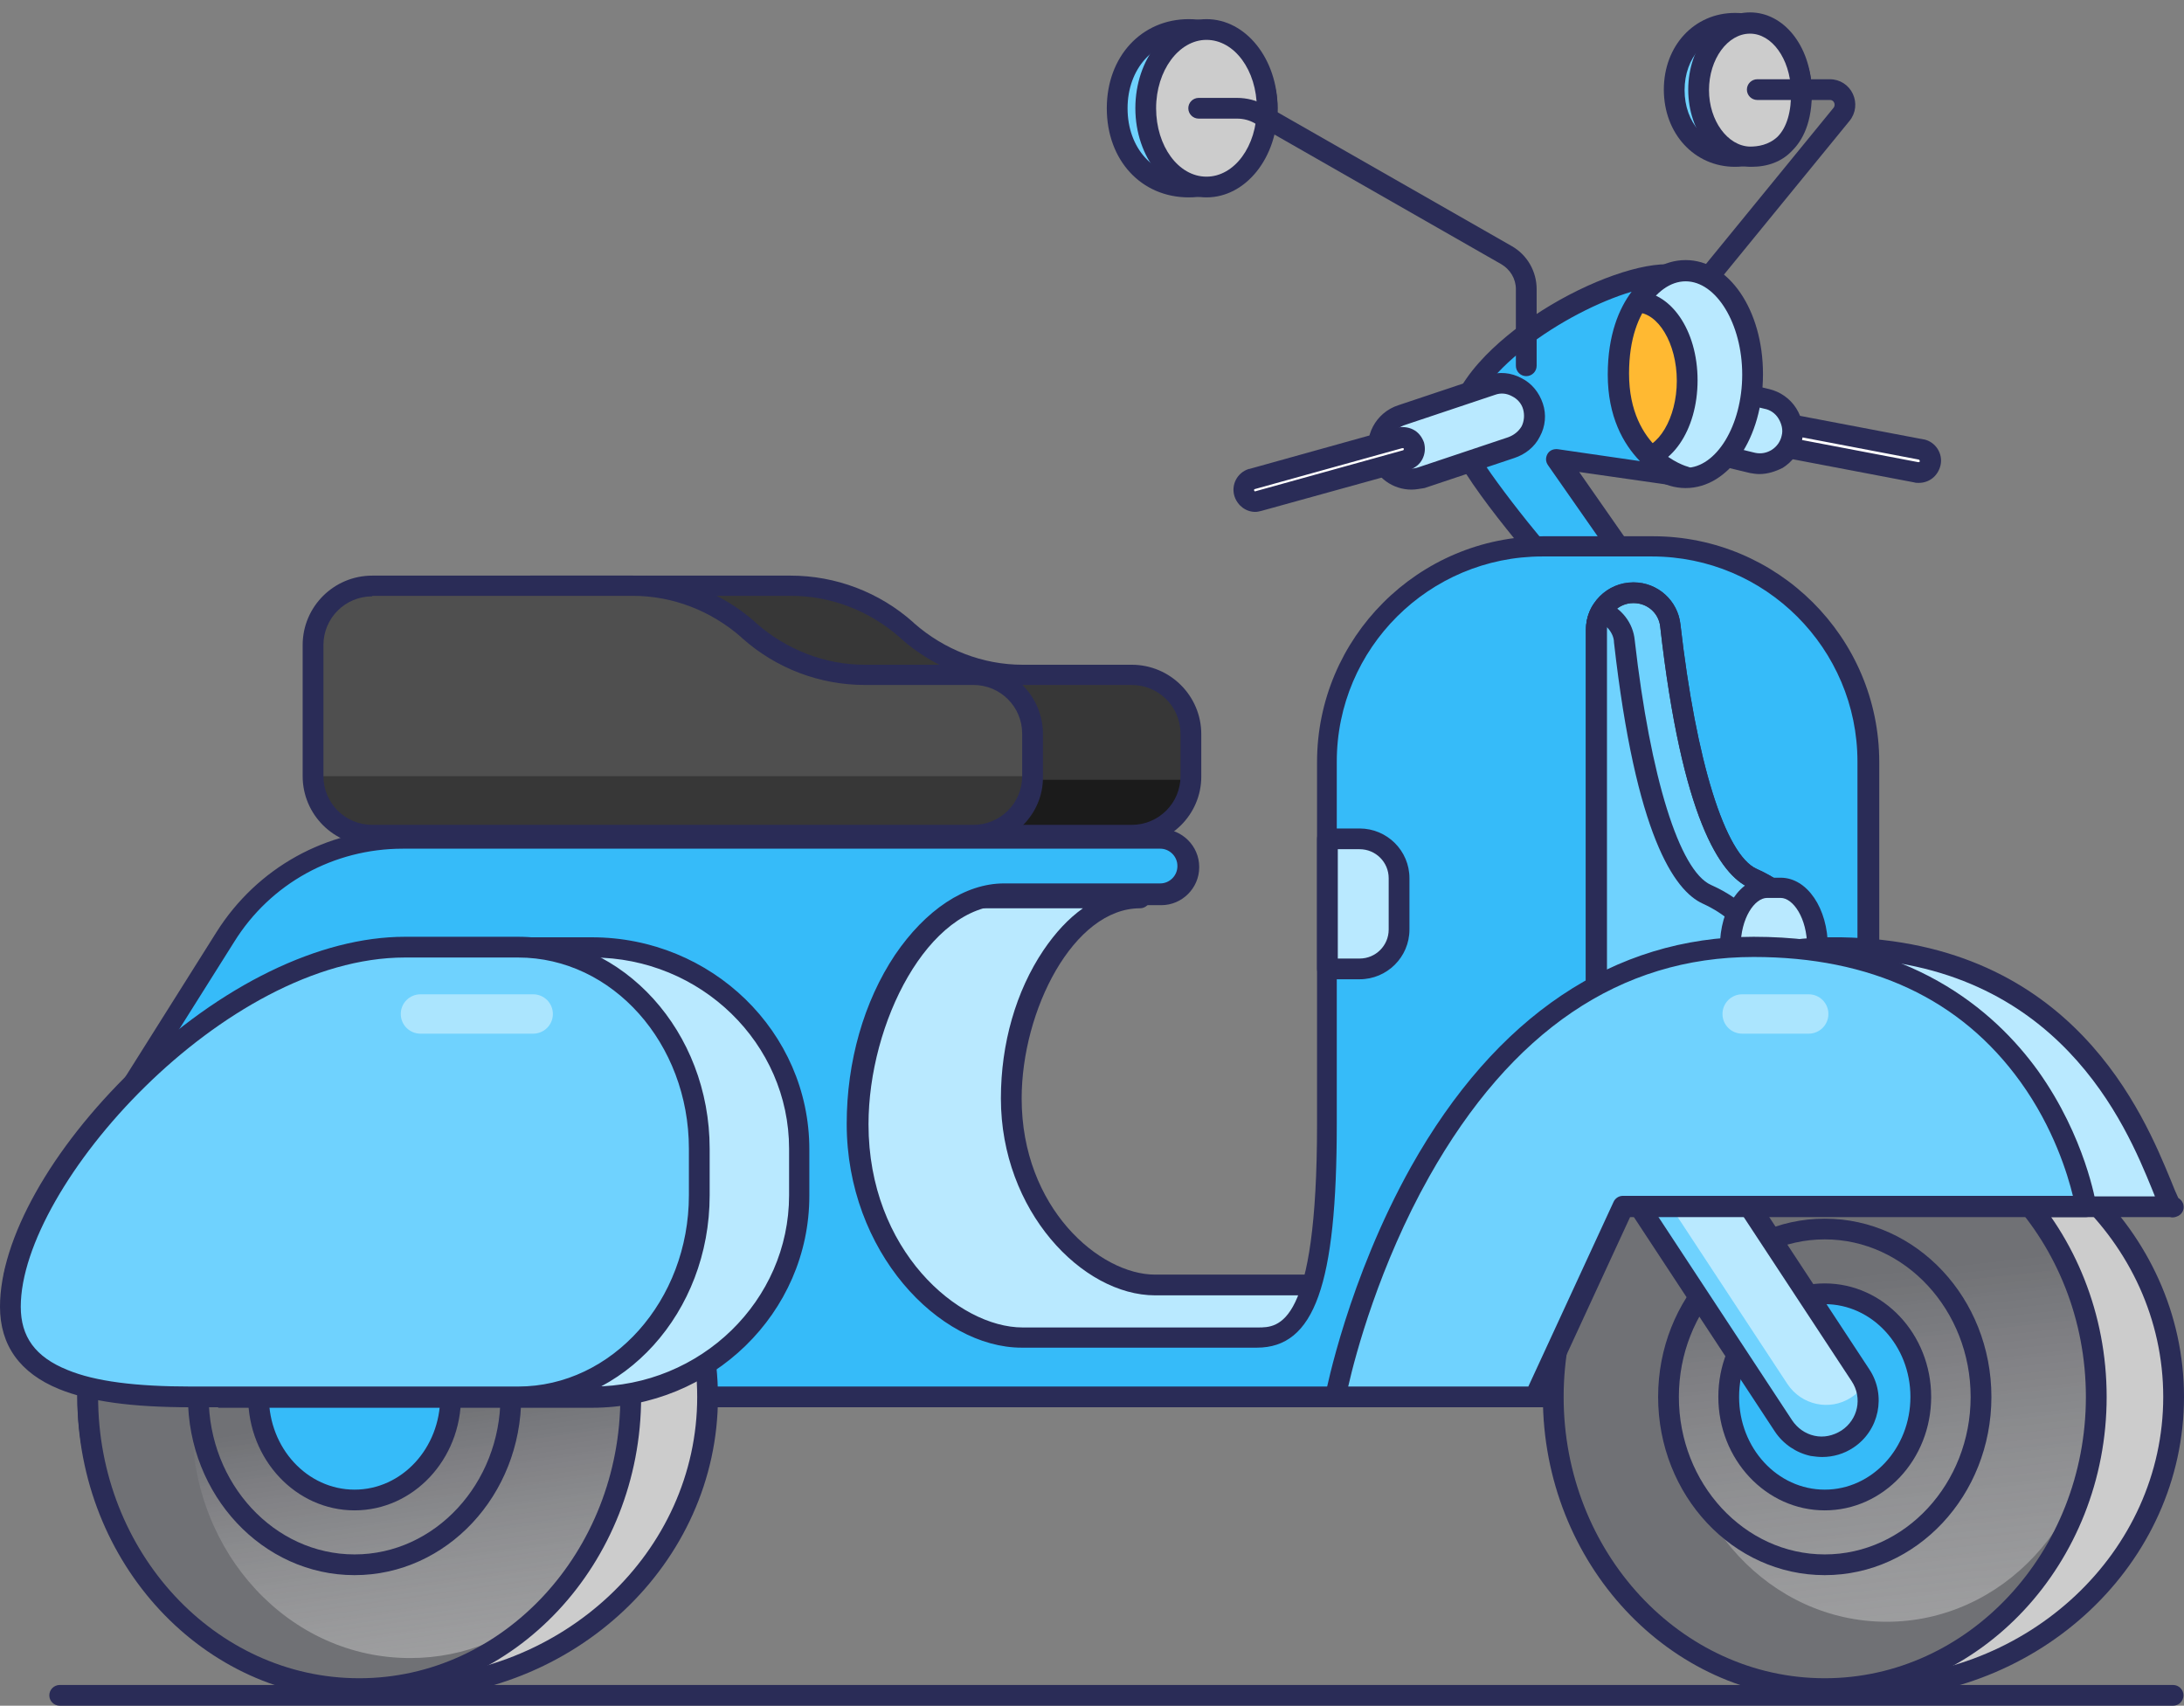 <svg width="169" height="132" viewBox="0 0 169 132" fill="none" xmlns="http://www.w3.org/2000/svg">
<rect x="0" y="0" width="169" height="132" fill="#808080" stroke="none"/>
<path d="M139.394 6.974C139.394 9.821 137.104 12.147 134.252 12.147C131.4 12.147 129.552 9.821 129.552 6.974C129.552 4.127 131.44 1.802 134.252 1.802C137.064 1.802 139.394 4.127 139.394 6.974Z" fill="#6FD2FE"/>
<path d="M134.252 12.909C131.119 12.909 128.749 10.343 128.749 6.934C128.749 3.526 131.119 1 134.252 1C137.506 1 140.197 3.687 140.197 6.975C140.197 10.263 137.546 12.909 134.252 12.909ZM134.252 2.604C132.002 2.604 130.355 4.448 130.355 6.975C130.355 9.501 132.002 11.345 134.252 11.345C136.622 11.345 138.59 9.38 138.59 6.975C138.59 4.569 136.662 2.604 134.252 2.604Z" fill="#2A2C57"/>
<path d="M139.394 6.975C139.514 10.704 137.626 12.188 135.417 12.148C133.248 12.107 131.44 9.822 131.44 6.975C131.44 4.128 133.248 1.802 135.417 1.802C137.626 1.802 139.313 4.128 139.394 6.975Z" fill="#CCCCCC"/>
<path d="M135.538 12.909C135.497 12.909 135.457 12.909 135.377 12.909C132.726 12.829 130.637 10.223 130.637 6.935C130.637 3.647 132.766 0.96 135.417 0.96C138.028 0.96 140.077 3.526 140.197 6.894C140.278 9.501 139.434 10.904 138.711 11.626C137.908 12.508 136.783 12.909 135.538 12.909ZM135.417 2.604C133.69 2.604 132.244 4.569 132.244 6.975C132.244 9.34 133.69 11.305 135.417 11.345C136.02 11.345 136.863 11.225 137.546 10.584C138.269 9.862 138.631 8.619 138.591 7.015C138.51 4.529 137.104 2.604 135.417 2.604Z" fill="#2A2C57"/>
<path d="M129.231 25.941C129.07 25.941 128.869 25.901 128.708 25.741C128.347 25.46 128.307 24.939 128.588 24.618L141.885 8.338C142.005 8.178 141.965 8.017 141.925 7.937C141.884 7.857 141.804 7.737 141.603 7.737H135.979C135.537 7.737 135.176 7.376 135.176 6.935C135.176 6.494 135.537 6.133 135.979 6.133H141.603C142.367 6.133 143.049 6.574 143.371 7.256C143.692 7.937 143.612 8.739 143.13 9.341L129.833 25.62C129.672 25.821 129.431 25.941 129.231 25.941Z" fill="#2A2C57"/>
<path d="M148.673 34.843C149.155 34.963 149.437 35.444 149.356 35.886C149.236 36.367 148.754 36.647 148.312 36.567L136.702 34.362C136.22 34.242 135.939 33.76 136.019 33.319C136.14 32.838 136.622 32.557 137.064 32.638L148.673 34.843Z" fill="white"/>
<path d="M148.473 37.369C148.352 37.369 148.232 37.369 148.111 37.329L136.542 35.124C136.06 35.004 135.698 34.763 135.457 34.362C135.216 33.961 135.136 33.52 135.216 33.079C135.297 32.638 135.578 32.277 135.979 32.036C136.381 31.796 136.823 31.715 137.265 31.796L148.834 34.001C148.834 34.001 148.834 34.001 148.874 34.001C149.798 34.202 150.361 35.124 150.16 36.006C149.959 36.848 149.276 37.369 148.473 37.369ZM136.903 33.4H136.863C136.823 33.4 136.823 33.44 136.823 33.44C136.823 33.48 136.823 33.48 136.823 33.52C136.823 33.56 136.863 33.56 136.863 33.56L148.432 35.765C148.513 35.765 148.553 35.765 148.553 35.685C148.553 35.645 148.553 35.605 148.473 35.565L136.903 33.359C136.903 33.4 136.903 33.4 136.903 33.4Z" fill="#2A2C57"/>
<path d="M129.592 29.109C128.226 28.788 126.861 29.67 126.539 31.034C126.218 32.397 127.102 33.76 128.467 34.081L135.618 35.805C136.984 36.126 138.35 35.244 138.671 33.881C138.992 32.517 138.109 31.154 136.743 30.833L129.592 29.109Z" fill="#B9E9FF"/>
<path d="M136.14 36.687C135.899 36.687 135.658 36.647 135.417 36.607L128.266 34.883C126.499 34.482 125.334 32.678 125.736 30.913C125.937 30.031 126.459 29.309 127.222 28.828C127.985 28.347 128.869 28.187 129.753 28.387L136.903 30.111C137.747 30.312 138.51 30.833 138.992 31.595C139.474 32.357 139.635 33.239 139.434 34.121C139.233 35.003 138.711 35.725 137.948 36.206C137.385 36.487 136.783 36.687 136.14 36.687ZM129.03 29.871C128.226 29.871 127.503 30.432 127.343 31.234C127.142 32.156 127.744 33.119 128.668 33.319L135.819 35.043C136.743 35.244 137.667 34.642 137.867 33.72C137.988 33.279 137.867 32.798 137.626 32.397C137.385 31.996 136.984 31.715 136.542 31.635L129.391 29.911C129.271 29.871 129.15 29.871 129.03 29.871Z" fill="#2A2C57"/>
<path d="M130.436 36.968C133.297 36.968 135.618 33.377 135.618 28.948C135.618 24.519 133.297 20.929 130.436 20.929C127.574 20.929 125.253 24.519 125.253 28.948C125.253 33.377 127.574 36.968 130.436 36.968Z" fill="#B9E9FF"/>
<path d="M130.436 37.77C127.101 37.77 124.45 33.921 124.45 28.948C124.45 23.976 127.061 20.127 130.436 20.127C133.77 20.127 136.421 23.976 136.421 28.948C136.421 33.921 133.77 37.77 130.436 37.77ZM130.436 21.771C128.066 21.771 126.057 25.059 126.057 28.989C126.057 32.918 128.066 36.206 130.436 36.206C132.806 36.206 134.814 32.918 134.814 28.989C134.814 25.059 132.806 21.771 130.436 21.771Z" fill="#2A2C57"/>
<path d="M126.619 35.565C128.794 35.565 130.556 32.836 130.556 29.47C130.556 26.104 128.794 23.375 126.619 23.375C124.445 23.375 122.683 26.104 122.683 29.47C122.683 32.836 124.445 35.565 126.619 35.565Z" fill="#FFB932"/>
<path d="M126.62 36.326C123.968 36.326 121.879 33.319 121.879 29.43C121.879 25.54 123.968 22.533 126.62 22.533C129.271 22.533 131.36 25.54 131.36 29.43C131.36 33.319 129.271 36.326 126.62 36.326ZM126.62 24.177C124.932 24.177 123.486 26.583 123.486 29.47C123.486 32.357 124.932 34.763 126.62 34.763C128.307 34.763 129.753 32.357 129.753 29.47C129.753 26.583 128.307 24.177 126.62 24.177Z" fill="#2A2C57"/>
<path d="M128.99 21.25C124.169 21.25 112.841 27.505 112.76 33.399C112.72 35.524 120.433 44.306 120.433 44.306H126.579L120.433 35.524L130.355 36.928C130.355 36.928 125.173 35.524 125.173 28.908C125.254 22.733 128.99 21.25 128.99 21.25Z" fill="#36BBF9"/>
<path d="M126.62 45.148H120.473C120.232 45.148 120.032 45.068 119.871 44.867C118.023 42.742 111.957 35.685 111.997 33.399C112.037 29.47 116.215 26.142 118.666 24.457C122.241 22.052 126.419 20.448 128.99 20.448C129.391 20.448 129.713 20.728 129.793 21.089C129.873 21.45 129.673 21.851 129.311 21.971C129.15 22.052 126.057 23.375 126.057 28.908C126.057 34.763 130.436 36.086 130.637 36.126C131.038 36.246 131.279 36.647 131.199 37.048C131.119 37.449 130.717 37.73 130.315 37.69L122.201 36.527L127.262 43.785C127.423 44.025 127.463 44.346 127.302 44.627C127.182 44.948 126.901 45.148 126.62 45.148ZM120.835 43.544H125.053L119.79 36.006C119.59 35.725 119.59 35.404 119.75 35.124C119.911 34.843 120.232 34.723 120.554 34.763L126.901 35.685C125.615 34.362 124.41 32.237 124.41 28.989C124.41 25.901 125.294 23.856 126.258 22.573C121.156 24.097 113.644 29.029 113.564 33.44C113.604 34.522 117.3 39.454 120.835 43.544Z" fill="#2A2C57"/>
<path d="M88.216 69.487C83.395 69.487 78.253 76.344 78.253 85.005C78.253 93.666 84.48 99.441 89.381 99.441C94.282 99.441 100.147 99.441 102.718 99.441V105.535H63.551V69.487H88.216Z" fill="#B9E9FF"/>
<path d="M102.718 106.338H63.551C63.109 106.338 62.748 105.977 62.748 105.536V69.487C62.748 69.046 63.109 68.686 63.551 68.686H88.216C88.658 68.686 89.019 69.046 89.019 69.487C89.019 69.929 88.658 70.29 88.216 70.29C83.074 70.29 79.057 78.189 79.057 85.005C79.057 93.466 85.083 98.639 89.381 98.639H102.718C103.16 98.639 103.521 99 103.521 99.441V105.536C103.521 106.017 103.16 106.338 102.718 106.338ZM64.354 104.734H101.914V100.243H89.381C83.757 100.243 77.45 93.707 77.45 85.005C77.45 80.755 78.615 76.705 80.744 73.537C81.668 72.174 82.672 71.091 83.797 70.29H64.354V104.734Z" fill="#2A2C57"/>
<path d="M1.165 98.278L17.394 72.495C20.367 67.763 25.549 64.916 31.133 64.916H89.823C90.988 64.916 91.952 65.878 91.952 67.041V67.081C91.952 68.244 90.988 69.207 89.823 69.207H77.731C72.188 69.207 66.363 77.066 66.363 86.97C66.363 96.874 73.473 103.49 79.097 103.49C84.721 103.49 94.362 103.49 97.294 103.49C100.227 103.49 102.677 101.445 102.677 86.97V58.941C102.677 49.759 110.149 42.261 119.389 42.261H127.865C137.064 42.261 144.576 49.719 144.576 58.941V73.256C144.576 78.068 144.576 108.061 144.576 108.061H9.48C9.48 108.102 -0.683 106.538 1.165 98.278Z" fill="#36BBF9"/>
<path d="M144.576 108.904H9.48C9.44 108.904 9.4 108.904 9.36 108.904C9.119 108.864 3.897 108.022 1.406 104.413C0.201 102.648 -0.161 100.523 0.402 98.157C0.402 98.077 0.442 97.997 0.522 97.917L16.751 72.134C19.885 67.162 25.268 64.154 31.173 64.154H89.863C91.47 64.154 92.795 65.478 92.795 67.082V67.122C92.795 68.725 91.47 70.049 89.863 70.049H77.771C71.826 70.049 67.206 79.151 67.206 87.01C67.206 96.754 74.156 102.729 79.137 102.729H97.335C98.942 102.729 101.914 102.729 101.914 87.01V58.982C101.914 49.358 109.747 41.499 119.429 41.499H127.905C137.546 41.499 145.419 49.318 145.419 58.982V108.102C145.379 108.543 145.018 108.904 144.576 108.904ZM9.52 107.3H143.732V58.942C143.732 50.2 136.622 43.063 127.825 43.063H119.348C110.591 43.063 103.441 50.16 103.441 58.942V86.97C103.441 99.441 101.713 104.292 97.254 104.292H79.057C72.669 104.292 65.519 96.874 65.519 86.97C65.519 82.158 66.845 77.507 69.255 73.898C71.625 70.41 74.678 68.365 77.691 68.365H89.782C90.505 68.365 91.108 67.763 91.108 67.041V67.001C91.108 66.28 90.505 65.678 89.782 65.678H31.173C25.83 65.678 20.929 68.365 18.117 72.896L1.968 98.558C1.567 100.443 1.848 102.087 2.772 103.41C4.7 106.337 8.998 107.179 9.52 107.3Z" fill="#2A2C57"/>
<path d="M30.771 130.677C44.016 130.677 54.753 120.569 54.753 108.102C54.753 95.634 44.016 85.526 30.771 85.526C17.526 85.526 6.789 95.634 6.789 108.102C6.789 120.569 17.526 130.677 30.771 130.677Z" fill="#CCCCCC"/>
<path d="M30.771 131.479C17.113 131.479 5.985 120.973 5.985 108.102C5.985 95.23 17.113 84.725 30.771 84.725C44.429 84.725 55.556 95.23 55.556 108.102C55.556 120.973 44.469 131.479 30.771 131.479ZM30.771 86.329C17.997 86.329 7.592 96.112 7.592 108.102C7.592 120.091 17.997 129.875 30.771 129.875C43.545 129.875 53.95 120.091 53.95 108.102C53.95 96.112 43.586 86.329 30.771 86.329Z" fill="#2A2C57"/>
<path d="M144.214 130.677C157.459 130.677 168.196 120.569 168.196 108.102C168.196 95.634 157.459 85.526 144.214 85.526C130.969 85.526 120.232 95.634 120.232 108.102C120.232 120.569 130.969 130.677 144.214 130.677Z" fill="#CCCCCC"/>
<path d="M144.214 131.479C130.556 131.479 119.429 120.973 119.429 108.102C119.429 95.23 130.556 84.725 144.214 84.725C157.872 84.725 169 95.23 169 108.102C169 120.973 157.872 131.479 144.214 131.479ZM144.214 86.329C131.44 86.329 121.036 96.112 121.036 108.102C121.036 120.091 131.44 129.875 144.214 129.875C156.989 129.875 167.393 120.091 167.393 108.102C167.393 96.112 156.989 86.329 144.214 86.329Z" fill="#2A2C57"/>
<path d="M123.526 81.436V48.717C123.526 47.153 124.811 45.87 126.378 45.87H126.418C127.864 45.87 129.069 46.952 129.27 48.396C129.873 53.809 131.721 66.199 135.658 67.964C140.759 70.249 140.237 74.46 140.237 74.46" fill="#6FD2FE"/>
<path d="M123.526 82.239C123.084 82.239 122.723 81.878 122.723 81.437V48.717C122.723 46.712 124.37 45.068 126.378 45.068H126.418C128.266 45.068 129.833 46.471 130.034 48.316C131.239 58.902 133.489 66.159 135.939 67.242C141.523 69.728 141.001 74.379 141.001 74.58C140.96 75.021 140.559 75.342 140.117 75.262C139.675 75.222 139.354 74.821 139.434 74.379C139.434 74.219 139.755 70.691 135.336 68.686C133.127 67.683 130.154 63.393 128.467 48.476C128.347 47.434 127.463 46.672 126.418 46.672H126.378C125.253 46.672 124.33 47.594 124.33 48.717V81.437C124.33 81.878 123.968 82.239 123.526 82.239Z" fill="#323854"/>
<path d="M123.526 81.998C123.365 81.998 123.205 81.958 123.084 81.878C122.843 81.717 122.723 81.477 122.723 81.196V48.717C122.723 48.075 122.883 47.474 123.205 46.912C123.406 46.551 123.807 46.431 124.169 46.551C125.454 47.033 126.378 48.196 126.499 49.559C127.704 60.145 129.953 67.402 132.404 68.485C137.988 70.971 137.465 75.623 137.465 75.823C137.425 76.104 137.224 76.344 136.983 76.465L123.807 81.958C123.727 81.998 123.647 81.998 123.526 81.998ZM124.33 48.516C124.33 48.556 124.33 48.637 124.33 48.677V79.993L135.899 75.181C135.859 74.139 135.336 71.573 131.761 69.929C129.552 68.926 126.579 64.636 124.892 49.719C124.892 49.278 124.651 48.837 124.33 48.516Z" fill="#2A2C57"/>
<path d="M123.526 82.239C123.084 82.239 122.723 81.878 122.723 81.437V48.717C122.723 46.712 124.37 45.068 126.378 45.068H126.418C128.266 45.068 129.833 46.471 130.034 48.316C131.239 58.902 133.489 66.159 135.939 67.242C141.523 69.728 141.001 74.379 141.001 74.58C140.96 75.021 140.559 75.342 140.117 75.262C139.675 75.222 139.354 74.821 139.434 74.379C139.434 74.219 139.755 70.691 135.336 68.686C133.127 67.683 130.154 63.393 128.467 48.476C128.347 47.434 127.463 46.672 126.418 46.672H126.378C125.253 46.672 124.33 47.594 124.33 48.717V81.437C124.33 81.878 123.968 82.239 123.526 82.239Z" fill="#2A2C57"/>
<path d="M140.639 78.71C140.639 81.236 139.353 83.281 137.787 83.281H136.742C135.176 83.281 133.89 81.236 133.89 78.71V73.296C133.89 70.77 135.176 68.725 136.742 68.725H137.787C139.353 68.725 140.639 70.77 140.639 73.296V78.71Z" fill="#B9E9FF"/>
<path d="M137.787 84.083H136.742C134.694 84.083 133.087 81.717 133.087 78.71V73.296C133.087 70.289 134.694 67.923 136.742 67.923H137.787C139.836 67.923 141.443 70.289 141.443 73.296V78.71C141.443 81.717 139.836 84.083 137.787 84.083ZM136.742 69.487C135.778 69.487 134.694 71.051 134.694 73.256V78.67C134.694 80.875 135.778 82.439 136.742 82.439H137.787C138.751 82.439 139.836 80.875 139.836 78.67V73.256C139.836 71.051 138.751 69.487 137.787 69.487H136.742Z" fill="#2A2C57"/>
<path d="M110.149 108.101C110.149 108.101 116.817 72.815 142.487 73.296C163.938 73.697 167.152 93.706 168.196 93.385H132.404" fill="#B9E9FF"/>
<path d="M110.149 108.903C110.109 108.903 110.069 108.903 109.988 108.903C109.547 108.823 109.265 108.382 109.346 107.981C109.426 107.62 111.113 98.919 115.974 90.178C122.522 78.429 131.681 72.334 142.487 72.535C160.443 72.855 165.907 86.328 167.996 91.381C168.196 91.902 168.437 92.463 168.558 92.704C168.759 92.824 168.92 93.025 168.96 93.265C169.04 93.666 168.799 94.027 168.437 94.147C168.237 94.228 168.076 94.228 167.915 94.188H132.364C131.922 94.188 131.56 93.827 131.56 93.385C131.56 92.944 131.922 92.584 132.364 92.584H166.75C166.67 92.383 166.59 92.183 166.509 91.982C164.541 87.17 159.319 74.459 142.447 74.138C132.123 73.978 123.687 79.592 117.38 90.939C112.6 99.48 110.912 108.222 110.912 108.302C110.872 108.623 110.511 108.903 110.149 108.903Z" fill="#2A2C57"/>
<path d="M27.799 130.677C39.402 130.677 48.808 120.569 48.808 108.102C48.808 95.634 39.402 85.526 27.799 85.526C16.195 85.526 6.789 95.634 6.789 108.102C6.789 120.569 16.195 130.677 27.799 130.677Z" fill="#8E8E8E"/>
<path d="M27.799 130.677C39.402 130.677 48.808 120.569 48.808 108.102C48.808 95.634 39.402 85.526 27.799 85.526C16.195 85.526 6.789 95.634 6.789 108.102C6.789 120.569 16.195 130.677 27.799 130.677Z" fill="url(#paint0_linear)"/>
<path d="M14.864 110.187C14.864 100.162 22.416 92.062 31.735 92.062C41.055 92.062 48.607 100.202 48.607 110.187C48.607 110.628 48.607 111.069 48.567 111.47C48.728 110.347 48.808 109.224 48.808 108.061C48.808 95.591 39.408 85.486 27.799 85.486C16.189 85.486 6.789 95.591 6.789 108.061C6.789 120.532 16.189 130.637 27.799 130.637C33.664 130.637 39.006 128.03 42.823 123.86C39.85 126.627 35.993 128.311 31.776 128.311C22.416 128.351 14.864 120.211 14.864 110.187Z" fill="#707175"/>
<path d="M48.527 111.51C47.844 116.281 45.795 120.612 42.782 123.9C46.076 120.812 48.205 116.442 48.527 111.51Z" fill="#51BFE0"/>
<path d="M27.798 131.479C15.787 131.479 5.985 120.973 5.985 108.102C5.985 95.23 15.747 84.725 27.798 84.725C39.85 84.725 49.611 95.23 49.611 108.102C49.611 120.973 39.809 131.479 27.798 131.479ZM27.798 86.329C16.671 86.329 7.592 96.112 7.592 108.102C7.592 120.091 16.631 129.875 27.798 129.875C38.926 129.875 48.004 120.091 48.004 108.102C48.004 96.112 38.926 86.329 27.798 86.329Z" fill="#2A2C57"/>
<path d="M141.201 130.677C152.805 130.677 162.211 120.569 162.211 108.102C162.211 95.634 152.805 85.526 141.201 85.526C129.598 85.526 120.192 95.634 120.192 108.102C120.192 120.569 129.598 130.677 141.201 130.677Z" fill="#8E8E8E"/>
<path d="M141.201 130.677C152.805 130.677 162.211 120.569 162.211 108.102C162.211 95.634 152.805 85.526 141.201 85.526C129.598 85.526 120.192 95.634 120.192 108.102C120.192 120.569 129.598 130.677 141.201 130.677Z" fill="url(#paint1_linear)"/>
<path d="M141.201 85.526C129.592 85.526 120.192 95.631 120.192 108.102C120.192 120.572 129.592 130.677 141.201 130.677C152.811 130.677 162.211 120.572 162.211 108.102C162.211 95.631 152.771 85.526 141.201 85.526ZM145.982 125.504C137.024 125.504 129.793 117.725 129.793 108.102C129.793 98.478 137.024 90.699 145.982 90.699C154.94 90.699 162.171 98.478 162.171 108.102C162.171 117.725 154.94 125.504 145.982 125.504Z" fill="#707175"/>
<path d="M141.202 131.479C129.19 131.479 119.389 120.973 119.389 108.102C119.389 95.23 129.15 84.725 141.202 84.725C153.253 84.725 163.015 95.23 163.015 108.102C163.015 120.973 153.213 131.479 141.202 131.479ZM141.202 86.329C130.074 86.329 120.996 96.112 120.996 108.102C120.996 120.091 130.034 129.875 141.202 129.875C152.329 129.875 161.408 120.091 161.408 108.102C161.408 96.112 152.329 86.329 141.202 86.329Z" fill="#2A2C57"/>
<path d="M141.202 121.896C134.091 121.896 128.307 115.72 128.307 108.102C128.307 100.483 134.091 94.308 141.202 94.308C148.312 94.308 154.097 100.483 154.097 108.102C154.097 115.72 148.312 121.896 141.202 121.896ZM141.202 95.912C134.975 95.912 129.913 101.405 129.913 108.102C129.913 114.798 134.975 120.292 141.202 120.292C147.428 120.292 152.49 114.798 152.49 108.102C152.49 101.405 147.428 95.912 141.202 95.912Z" fill="#2A2C57"/>
<path d="M141.201 116.081C145.306 116.081 148.633 112.509 148.633 108.102C148.633 103.695 145.306 100.122 141.201 100.122C137.097 100.122 133.77 103.695 133.77 108.102C133.77 112.509 137.097 116.081 141.201 116.081Z" fill="#36BBF9"/>
<path d="M141.201 116.883C136.662 116.883 132.966 112.954 132.966 108.102C132.966 103.25 136.662 99.32 141.201 99.32C145.741 99.32 149.436 103.25 149.436 108.102C149.436 112.954 145.741 116.883 141.201 116.883ZM141.201 100.924C137.546 100.924 134.573 104.132 134.573 108.102C134.573 112.071 137.546 115.279 141.201 115.279C144.857 115.279 147.83 112.071 147.83 108.102C147.83 104.132 144.857 100.924 141.201 100.924Z" fill="#2A2C57"/>
<path d="M27.437 121.896C20.327 121.896 14.542 115.72 14.542 108.102C14.542 100.483 20.327 94.308 27.437 94.308C34.547 94.308 40.332 100.483 40.332 108.102C40.332 115.72 34.547 121.896 27.437 121.896ZM27.437 95.912C21.21 95.912 16.149 101.405 16.149 108.102C16.149 114.798 21.21 120.292 27.437 120.292C33.663 120.292 38.725 114.798 38.725 108.102C38.725 101.405 33.663 95.912 27.437 95.912Z" fill="#2A2C57"/>
<path d="M27.436 116.081C31.541 116.081 34.868 112.509 34.868 108.102C34.868 103.695 31.541 100.122 27.436 100.122C23.332 100.122 20.005 103.695 20.005 108.102C20.005 112.509 23.332 116.081 27.436 116.081Z" fill="#36BBF9"/>
<path d="M27.437 116.883C22.897 116.883 19.202 112.954 19.202 108.102C19.202 103.25 22.897 99.32 27.437 99.32C31.976 99.32 35.672 103.25 35.672 108.102C35.672 112.954 31.976 116.883 27.437 116.883ZM27.437 100.924C23.781 100.924 20.808 104.132 20.808 108.102C20.808 112.071 23.781 115.279 27.437 115.279C31.092 115.279 34.065 112.071 34.065 108.102C34.065 104.132 31.092 100.924 27.437 100.924Z" fill="#2A2C57"/>
<path d="M143.973 106.458C145.058 108.102 144.576 110.307 142.929 111.39C141.282 112.473 139.072 111.991 137.988 110.347L126.258 92.504C125.173 90.86 125.655 88.654 127.302 87.572C128.949 86.489 131.159 86.97 132.243 88.614L143.973 106.458Z" fill="#B9E9FF"/>
<path d="M143.25 108.142C141.603 109.225 139.394 108.743 138.309 107.099L126.579 89.256C126.459 89.055 126.338 88.855 126.258 88.654C125.535 89.777 125.495 91.301 126.298 92.504L138.028 110.347C139.113 111.991 141.322 112.432 142.969 111.39C144.415 110.427 144.938 108.623 144.335 107.099C144.054 107.5 143.692 107.861 143.25 108.142Z" fill="#6FD2FE"/>
<path d="M141 112.753C140.719 112.753 140.398 112.713 140.117 112.673C138.992 112.432 137.988 111.751 137.345 110.788L125.615 92.945C124.972 91.983 124.771 90.82 124.972 89.657C125.213 88.534 125.896 87.532 126.86 86.89C128.869 85.567 131.6 86.128 132.926 88.133L144.656 105.977C145.982 107.982 145.419 110.708 143.411 112.031C142.688 112.513 141.844 112.753 141 112.753ZM129.27 87.812C128.748 87.812 128.226 87.973 127.744 88.253C127.141 88.654 126.7 89.256 126.539 89.978C126.378 90.699 126.539 91.421 126.941 92.063L138.671 109.906C139.072 110.508 139.675 110.949 140.398 111.109C141.121 111.27 141.844 111.109 142.487 110.708C143.772 109.866 144.134 108.182 143.29 106.899L131.56 89.055C131.078 88.253 130.194 87.812 129.27 87.812Z" fill="#2A2C57"/>
<path d="M103.32 108.102C103.32 108.102 109.989 73.297 135.658 73.297C158.315 73.297 161.368 93.386 161.368 93.386H125.575L118.786 108.102H103.32Z" fill="#6FD2FE"/>
<path d="M118.786 108.904H103.32C103.079 108.904 102.838 108.783 102.718 108.623C102.557 108.422 102.517 108.182 102.557 107.941C102.637 107.58 104.324 98.999 109.185 90.298C115.733 78.63 124.892 72.495 135.698 72.495C147.749 72.495 154.297 78.148 157.712 82.88C161.368 88.013 162.171 93.065 162.211 93.265C162.251 93.506 162.171 93.746 162.01 93.907C161.85 94.067 161.649 94.188 161.408 94.188H126.137L119.549 108.462C119.389 108.703 119.107 108.904 118.786 108.904ZM104.325 107.3H118.264L124.852 93.025C124.972 92.744 125.254 92.544 125.575 92.544H160.403C160.002 90.9 158.917 87.291 156.346 83.722C151.726 77.306 144.777 74.058 135.698 74.058C125.374 74.058 116.938 79.793 110.591 91.06C106.735 97.917 104.887 104.814 104.325 107.3Z" fill="#2A2C57"/>
<path d="M61.824 92.503C61.824 101.124 54.633 108.101 45.795 108.101H16.872C7.994 108.101 0.844 106.818 0.844 101.124C0.844 90.819 19.845 73.296 35.752 73.296H45.795C54.633 73.296 61.824 80.273 61.824 88.894V92.503Z" fill="#B9E9FF"/>
<path d="M16.872 108.904C11.65 108.904 7.954 108.462 5.303 107.5C1.848 106.257 0.081 104.132 0.081 101.125C0.081 95.912 4.58 88.855 11.851 82.76C19.604 76.264 28.321 72.535 35.793 72.535H45.795C55.075 72.535 62.627 79.873 62.627 88.935V92.544C62.627 101.606 55.075 108.944 45.795 108.944H16.872C16.912 108.904 16.872 108.904 16.872 108.904ZM35.793 74.099C19.764 74.099 1.687 91.742 1.687 101.125C1.687 103.45 3.013 105.014 5.825 106.016C8.275 106.899 11.891 107.3 16.872 107.3H16.912H45.836C54.231 107.3 61.06 100.643 61.06 92.504V88.895C61.06 80.755 54.231 74.099 45.836 74.099H35.793Z" fill="#2A2C57"/>
<path d="M54.07 92.504C54.07 101.125 47.803 108.102 40.05 108.102H14.823C7.07 108.102 0.803 106.819 0.803 101.125C0.803 90.82 17.394 73.297 31.333 73.297H40.091C47.844 73.297 54.11 80.274 54.11 88.895V92.504H54.07Z" fill="#6FD2FE"/>
<path d="M14.783 108.904C10.204 108.904 6.95 108.462 4.58 107.5C1.526 106.257 0 104.092 0 101.125C0 95.912 3.937 88.895 10.284 82.76C17.073 76.224 24.745 72.495 31.334 72.495H40.091C48.245 72.495 54.914 79.832 54.914 88.895V92.504C54.914 101.566 48.286 108.904 40.091 108.904H14.783ZM31.334 74.099C17.354 74.099 1.607 91.742 1.607 101.125C1.607 103.45 2.732 105.014 5.222 106.017C7.351 106.899 10.485 107.3 14.783 107.3C14.783 107.3 14.783 107.3 14.823 107.3H40.091C47.362 107.3 53.307 100.643 53.307 92.504V88.895C53.307 80.755 47.402 74.099 40.091 74.099H31.334Z" fill="#2A2C57"/>
<path d="M92.152 60.065C92.152 62.591 90.104 64.636 87.573 64.636H41.015C38.484 64.636 36.435 62.591 36.435 60.065V49.92C36.435 47.394 38.484 45.349 41.015 45.349H61.181C64.475 45.349 67.648 46.552 70.139 48.757L70.219 48.837C72.669 51.042 75.843 52.245 79.177 52.245H87.573C90.104 52.245 92.152 54.291 92.152 56.817V60.065Z" fill="#373737"/>
<path d="M36.476 60.345C36.596 62.751 38.605 64.676 41.055 64.676H87.573C90.024 64.676 91.992 62.751 92.153 60.345H36.476Z" fill="#1B1B1B"/>
<path d="M87.573 65.437H41.015C38.042 65.437 35.632 63.032 35.632 60.064V49.919C35.632 46.952 38.042 44.546 41.015 44.546H61.181C64.676 44.546 68.05 45.83 70.661 48.155L70.741 48.235C73.071 50.28 76.044 51.443 79.137 51.443H87.573C90.546 51.443 92.956 53.849 92.956 56.816V60.104C92.956 63.032 90.546 65.437 87.573 65.437ZM41.015 46.15C38.926 46.15 37.239 47.834 37.239 49.919V60.064C37.239 62.149 38.926 63.834 41.015 63.834H87.573C89.662 63.834 91.349 62.149 91.349 60.064V56.776C91.349 54.691 89.662 53.007 87.573 53.007H79.177C75.683 53.007 72.308 51.724 69.697 49.398L69.617 49.318C67.287 47.273 64.314 46.11 61.221 46.11H41.015V46.15Z" fill="#2A2C57"/>
<path d="M79.941 60.065C79.941 62.591 77.892 64.636 75.361 64.636H28.803C26.272 64.636 24.223 62.591 24.223 60.065V49.92C24.223 47.394 26.272 45.349 28.803 45.349H48.969C52.263 45.349 55.436 46.552 57.927 48.757L58.007 48.837C60.458 51.042 63.631 52.245 66.965 52.245H75.361C77.892 52.245 79.941 54.291 79.941 56.817V60.065Z" fill="#4F4F4F"/>
<path d="M24.223 60.065C24.223 62.591 26.272 64.636 28.803 64.636H75.321C77.852 64.636 79.9 62.591 79.9 60.065H24.223Z" fill="#373737"/>
<path d="M75.361 65.437H28.803C25.83 65.437 23.42 63.032 23.42 60.064V49.919C23.42 46.952 25.83 44.546 28.803 44.546H48.969C52.464 44.546 55.838 45.83 58.449 48.155L58.529 48.235C60.859 50.28 63.832 51.443 66.925 51.443H75.321C78.294 51.443 80.704 53.849 80.704 56.816V60.104C80.744 63.032 78.294 65.437 75.361 65.437ZM28.803 46.15C26.714 46.15 25.027 47.834 25.027 49.919V60.064C25.027 62.149 26.714 63.834 28.803 63.834H75.321C77.41 63.834 79.097 62.149 79.097 60.064V56.776C79.097 54.691 77.41 53.007 75.321 53.007H66.925C63.43 53.007 60.056 51.724 57.445 49.398L57.364 49.318C55.035 47.273 52.062 46.11 48.969 46.11H28.803V46.15Z" fill="#2A2C57"/>
<path d="M98.058 8.378C98.058 11.746 95.326 14.473 91.992 14.473C88.658 14.473 86.448 11.746 86.448 8.378C86.448 5.01 88.658 2.283 91.992 2.283C95.326 2.283 98.058 5.01 98.058 8.378Z" fill="#6FD2FE"/>
<path d="M91.992 15.275C88.296 15.275 85.645 12.388 85.645 8.378C85.645 4.369 88.337 1.481 91.992 1.481C95.768 1.481 98.861 4.569 98.861 8.378C98.861 12.188 95.768 15.275 91.992 15.275ZM91.992 3.085C89.26 3.085 87.252 5.331 87.252 8.378C87.252 11.466 89.26 13.671 91.992 13.671C94.884 13.671 97.254 11.305 97.254 8.378C97.254 5.451 94.884 3.085 91.992 3.085Z" fill="#2A2C57"/>
<path d="M93.358 14.473C95.954 14.473 98.058 11.744 98.058 8.378C98.058 5.012 95.954 2.283 93.358 2.283C90.762 2.283 88.658 5.012 88.658 8.378C88.658 11.744 90.762 14.473 93.358 14.473Z" fill="#CCCCCC"/>
<path d="M93.358 15.275C90.345 15.275 87.855 12.188 87.855 8.378C87.855 4.569 90.305 1.481 93.358 1.481C96.411 1.481 98.861 4.569 98.861 8.378C98.861 12.188 96.411 15.275 93.358 15.275ZM93.358 3.085C91.229 3.085 89.461 5.451 89.461 8.378C89.461 11.305 91.189 13.671 93.358 13.671C95.527 13.671 97.254 11.305 97.254 8.378C97.254 5.451 95.527 3.085 93.358 3.085Z" fill="#2A2C57"/>
<path d="M115.412 29.79C116.738 29.389 118.184 30.111 118.586 31.434C118.987 32.758 118.264 34.201 116.939 34.602L109.989 36.928C108.663 37.329 107.217 36.607 106.815 35.284C106.414 33.96 107.137 32.517 108.462 32.116L115.412 29.79Z" fill="#B9E9FF"/>
<path d="M109.226 37.89C107.779 37.89 106.494 36.968 106.012 35.564C105.449 33.8 106.454 31.916 108.221 31.354L115.171 29.029C116.015 28.748 116.938 28.828 117.742 29.269C118.545 29.67 119.108 30.392 119.389 31.234C119.67 32.076 119.59 32.998 119.148 33.8C118.746 34.602 118.023 35.163 117.179 35.444L110.23 37.77C109.908 37.81 109.587 37.89 109.226 37.89ZM115.693 30.552L108.744 32.878C107.82 33.159 107.297 34.161 107.579 35.043C107.86 35.965 108.864 36.487 109.748 36.166L116.697 33.84C117.139 33.68 117.501 33.399 117.742 32.998C117.943 32.597 117.983 32.116 117.862 31.675C117.742 31.234 117.42 30.873 117.019 30.672C116.577 30.432 116.135 30.392 115.693 30.552Z" fill="#2A2C57"/>
<path d="M96.853 37.088C96.371 37.248 96.129 37.73 96.25 38.211C96.411 38.692 96.893 38.932 97.375 38.812L108.743 35.645C109.225 35.484 109.466 35.003 109.346 34.522C109.185 34.041 108.703 33.8 108.221 33.92L96.853 37.088Z" fill="white"/>
<path d="M97.134 39.614C96.411 39.614 95.768 39.133 95.527 38.411C95.246 37.529 95.728 36.567 96.652 36.286C96.652 36.286 96.652 36.286 96.692 36.286L108.06 33.118C108.462 32.998 108.944 33.038 109.346 33.239C109.748 33.439 110.029 33.8 110.19 34.241C110.31 34.682 110.27 35.123 110.069 35.524C109.868 35.925 109.507 36.206 109.065 36.366L97.616 39.534C97.455 39.574 97.295 39.614 97.134 39.614ZM97.094 37.85C97.054 37.85 97.013 37.93 97.054 37.97C97.054 38.01 97.134 38.05 97.174 38.01L108.583 34.843C108.583 34.843 108.583 34.843 108.623 34.803C108.623 34.763 108.623 34.763 108.623 34.722C108.623 34.682 108.583 34.682 108.583 34.682C108.543 34.682 108.543 34.682 108.502 34.682L97.094 37.85Z" fill="#2A2C57"/>
<path d="M118.103 29.109C117.661 29.109 117.3 28.748 117.3 28.307V22.372C117.3 21.57 116.858 20.849 116.175 20.448L97.094 9.541C96.692 9.3 96.21 9.18 95.728 9.18H92.755C92.313 9.18 91.952 8.819 91.952 8.378C91.952 7.937 92.313 7.576 92.755 7.576H95.728C96.491 7.576 97.254 7.777 97.897 8.138L116.978 19.044C118.183 19.726 118.907 21.009 118.907 22.372V28.307C118.907 28.748 118.545 29.109 118.103 29.109Z" fill="#2A2C57"/>
<path d="M105.208 64.916H102.717V74.981H105.208C106.895 74.981 108.261 73.617 108.261 71.933V67.963C108.261 66.279 106.895 64.916 105.208 64.916Z" fill="#B9E9FF"/>
<path d="M105.208 75.783H102.717C102.276 75.783 101.914 75.422 101.914 74.981V64.916C101.914 64.475 102.276 64.114 102.717 64.114H105.208C107.337 64.114 109.065 65.838 109.065 67.964V71.933C109.065 74.058 107.337 75.783 105.208 75.783ZM103.521 74.179H105.208C106.453 74.179 107.458 73.176 107.458 71.933V67.964C107.458 66.721 106.453 65.718 105.208 65.718H103.521V74.179Z" fill="#2A2C57"/>
<path d="M168.157 132H4.62C4.178 132 3.816 131.639 3.816 131.198C3.816 130.757 4.178 130.396 4.62 130.396H168.157C168.598 130.396 168.96 130.757 168.96 131.198C168.96 131.639 168.598 132 168.157 132Z" fill="#2A2C57"/>
<path opacity="0.42" d="M42.782 78.469C42.782 79.312 42.099 79.993 41.256 79.993H32.539C31.695 79.993 31.012 79.312 31.012 78.469C31.012 77.627 31.695 76.946 32.539 76.946H41.256C42.099 76.946 42.782 77.627 42.782 78.469Z" fill="white"/>
<path opacity="0.42" d="M141.483 78.469C141.483 79.312 140.8 79.993 139.956 79.993H134.814C133.971 79.993 133.288 79.312 133.288 78.469C133.288 77.627 133.971 76.946 134.814 76.946H139.956C140.8 76.946 141.483 77.627 141.483 78.469Z" fill="white"/>
<defs>
<linearGradient id="paint0_linear" x1="28.002" y1="109.614" x2="34.94" y2="158.537" gradientUnits="userSpaceOnUse">
<stop stop-color="#707175"/>
<stop offset="1" stop-color="white" stop-opacity="0"/>
</linearGradient>
<linearGradient id="paint1_linear" x1="140.191" y1="99.086" x2="148.196" y2="171.266" gradientUnits="userSpaceOnUse">
<stop stop-color="#707175"/>
<stop offset="1" stop-color="white" stop-opacity="0"/>
</linearGradient>
</defs>
</svg>
